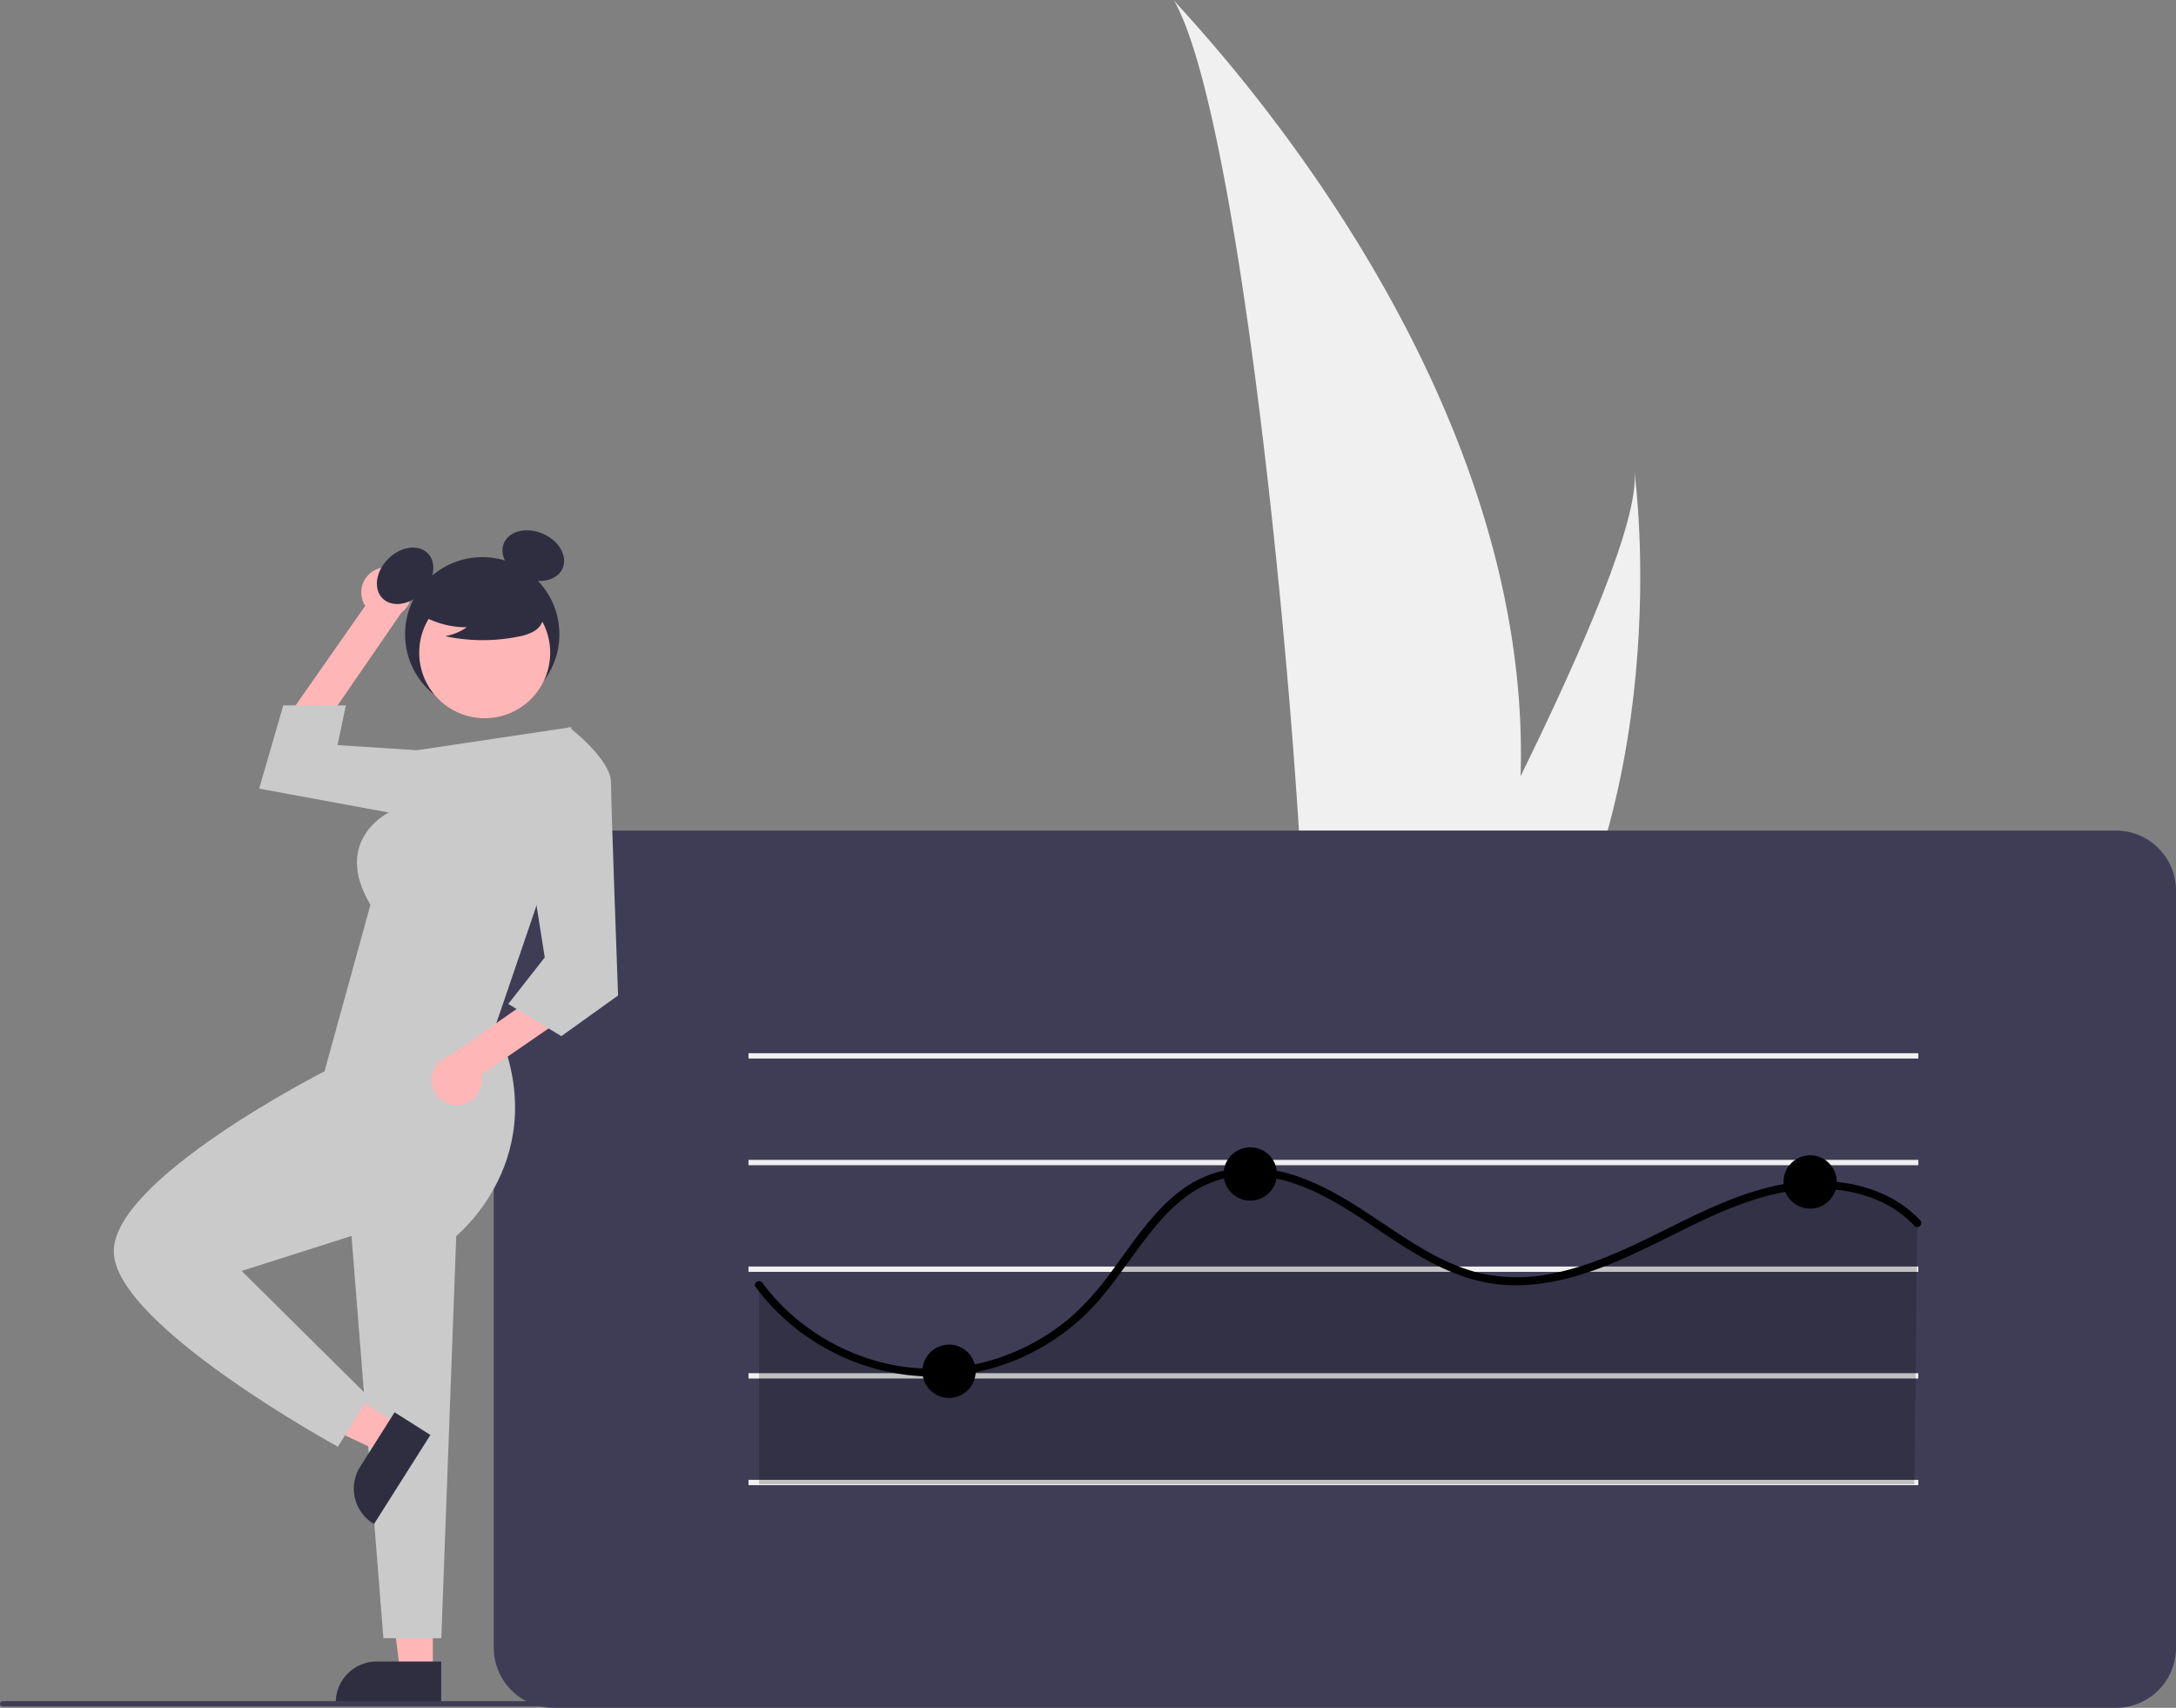 <svg xmlns="http://www.w3.org/2000/svg" viewBox="0 0 816.22 640.5">
	<rect x="0" y="0" width="816.22" height="640.5" fill="#808080" stroke="none"/>
	<path fill="#f0f0f0" d="M570.36 291.13a363.96 363.96 0 0 1-17 100.61c-.23.76-.49 1.5-.74 2.26h-63.45c.07-.68.14-1.43.2-2.26 4.24-48.63-19.93-341.12-49.1-391.74 2.56 4.1 135.01 136.6 130.1 291.13Z" data-name="Path 133" />
	<path fill="#f0f0f0" d="M565.6 391.74c-.53.76-1.08 1.52-1.65 2.26h-47.6l1.26-2.26c7.87-14.19 31.14-56.62 52.75-100.6 23.2-47.28 44.51-96.34 42.72-114.1.56 4 16.62 126.1-47.48 214.7Z" data-name="Path 134" />
	<path fill="#3f3d56" d="M793.72 640.5h-586a22.53 22.53 0 0 1-22.5-22.5V334a22.53 22.53 0 0 1 22.5-22.5h586a22.53 22.53 0 0 1 22.5 22.5v284a22.53 22.53 0 0 1-22.5 22.5Z" />
	<path fill="#f0f0f0" d="M280.76 475h438.8v2h-438.8zM280.76 515h438.8v2h-438.8zM280.76 555h438.8v2h-438.8z" />
	<path d="M719.2 458.71c-13.03-14.08-34.79-16.73-53.5-12.46s-35.49 14.26-52.88 22.36-36.7 14.49-55.53 10.87c-18.2-3.5-33.22-15.74-48.82-25.72s-34.62-18.22-52.26-12.57c-21.83 7-31.9 31.44-47.58 48.17a80.7 80.7 0 0 1-123.92-7.47v74.74h433.34Z" opacity=".2" />
	<path fill="#f0f0f0" d="M280.76 395h438.8v2h-438.8zM280.76 435h438.8v2h-438.8z" />
	<path d="M283.41 482.64c18.7 25.25 51 38.21 81.92 32.14a83.66 83.66 0 0 0 41.43-21.4c10.38-9.93 17.52-22.59 26.72-33.52 4.45-5.29 9.44-10.24 15.44-13.76a38.97 38.97 0 0 1 22.69-5.13c17.69 1.28 32.88 11.84 47.14 21.41 13.85 9.3 28.43 18.35 45.52 19.5 17.98 1.2 35.46-5.39 51.42-12.97 16.34-7.76 32.27-17 50.04-21.12 14.48-3.37 30.95-2.73 43.94 5.1a39.85 39.85 0 0 1 8.47 6.88c1.32 1.41 3.44-.71 2.12-2.12-10.04-10.68-24.82-14.95-39.16-14.75-16.74.22-32.45 6.64-47.3 13.8-16.53 7.96-32.75 17.1-50.91 20.8a64.41 64.41 0 0 1-27.34.08c-8.28-1.92-15.95-5.68-23.2-10.01-14.6-8.72-27.8-19.76-43.89-25.76-14.79-5.5-30.96-5.6-44.22 3.74-11.41 8.03-19.02 20.18-27.22 31.2a107.14 107.14 0 0 1-14.42 16.39 80.33 80.33 0 0 1-20.6 13.24 78.78 78.78 0 0 1-47.37 5.48 81.17 81.17 0 0 1-40.95-21.85 77.58 77.58 0 0 1-7.68-8.88c-1.14-1.53-3.74-.04-2.59 1.51Z" />
	<circle cx="468.98" cy="440.28" r="10" />
	<circle cx="678.98" cy="443.28" r="10" />
	<circle cx="355.98" cy="514.28" r="10" />
	<path fill="#ffb6b6" d="M141.3 213.5a9.38 9.38 0 0 0-4.3 13.72l-28.34 40.5 8.9 10.03 33.02-48a9.43 9.43 0 0 0-9.29-16.25ZM162.36 627.14H150.1l-5.83-47.29h18.09v47.29z" />
	<path fill="#2f2e41" d="M165.49 639.02h-39.54v-.5a15.39 15.39 0 0 1 15.4-15.39h24.14Z" />
	<path d="m212.86 764.63-1-.23ZM213.52 764.76l-.5-.07.55.1ZM199.2 759.05ZM199.23 759.06ZM213.03 764.7Z" opacity=".1" style="isolation:isolate" transform="translate(-191.89 -129.75)" />
	<path fill="#cacaca" d="m131.02 453 12.79 161.39h21.73L171.53 453h-40.51zM165.02 285.75l-8.66-4.38-29.76-1.93 3.13-14.87h-23.48l-9.04 31.2 54.97 10.12 12.84-20.14z" />
	<circle cx="180.89" cy="237.89" r="28.94" fill="#2f2e41" />
	<ellipse cx="343.84" cy="345.69" fill="#2f2e41" rx="11.98" ry="8.98" transform="rotate(-45 91.28 512.44)" />
	<ellipse cx="391.93" cy="338.14" fill="#2f2e41" rx="8.98" ry="11.98" transform="rotate(-66.87 197.73 418.58)" />
	<circle cx="181.81" cy="244.8" r="24.56" fill="#ffb6b6" />
	<path fill="#2f2e41" d="M156 229.35a33.4 33.4 0 0 0 19.1 5.9 20.47 20.47 0 0 1-8.12 3.34 67.36 67.36 0 0 0 27.51.15 17.8 17.8 0 0 0 5.76-1.97 7.29 7.29 0 0 0 3.56-4.76c.6-3.45-2.08-6.58-4.88-8.7a35.97 35.97 0 0 0-30.22-6.03c-3.38.87-6.76 2.35-8.95 5.06s-2.84 6.89-.76 9.68Z" />
	<path fill="#ffb6b6" d="m149.72 534.46-6.55 10.36-43.08-20.36 9.67-15.29 39.96 25.29z" />
	<path fill="#2f2e41" d="m161.44 538.17-21.14 33.4-.42-.26a15.39 15.39 0 0 1-4.78-21.23l12.91-20.4Z" />
	<path fill="#cacaca" d="m214.4 272.7-58.04 8.67-9.97 23.03s-22.21 10.28-7.44 34.94l-17.22 62.45s-80.56 40.88-79.03 68.3 84.05 72.5 84.05 72.5l11.57-18.7-47.68-47.24 44.64-14.21 35.2 1.66s38.26-29.91 15.5-79.76l15.7-46Z" />
	<path fill="#ffb6b6" d="M171.7 414.45a9.38 9.38 0 0 0 8.82-11.36l40.71-28.03-4.82-12.5-47.72 33.4a9.43 9.43 0 0 0 3.01 18.49Z" />
	<path fill="#cacaca" d="m201.48 282.08 11.92-9.38s15.78 11.94 15.8 20.87 2.64 79.78 2.64 79.78l-21.28 15.25-19.9-12.08 13.68-17.45-6.45-40.7Z" />
	<path fill="#3f3d56" d="M382 640H1a1 1 0 0 1 0-2h381a1 1 0 0 1 0 2Z" />
</svg>
